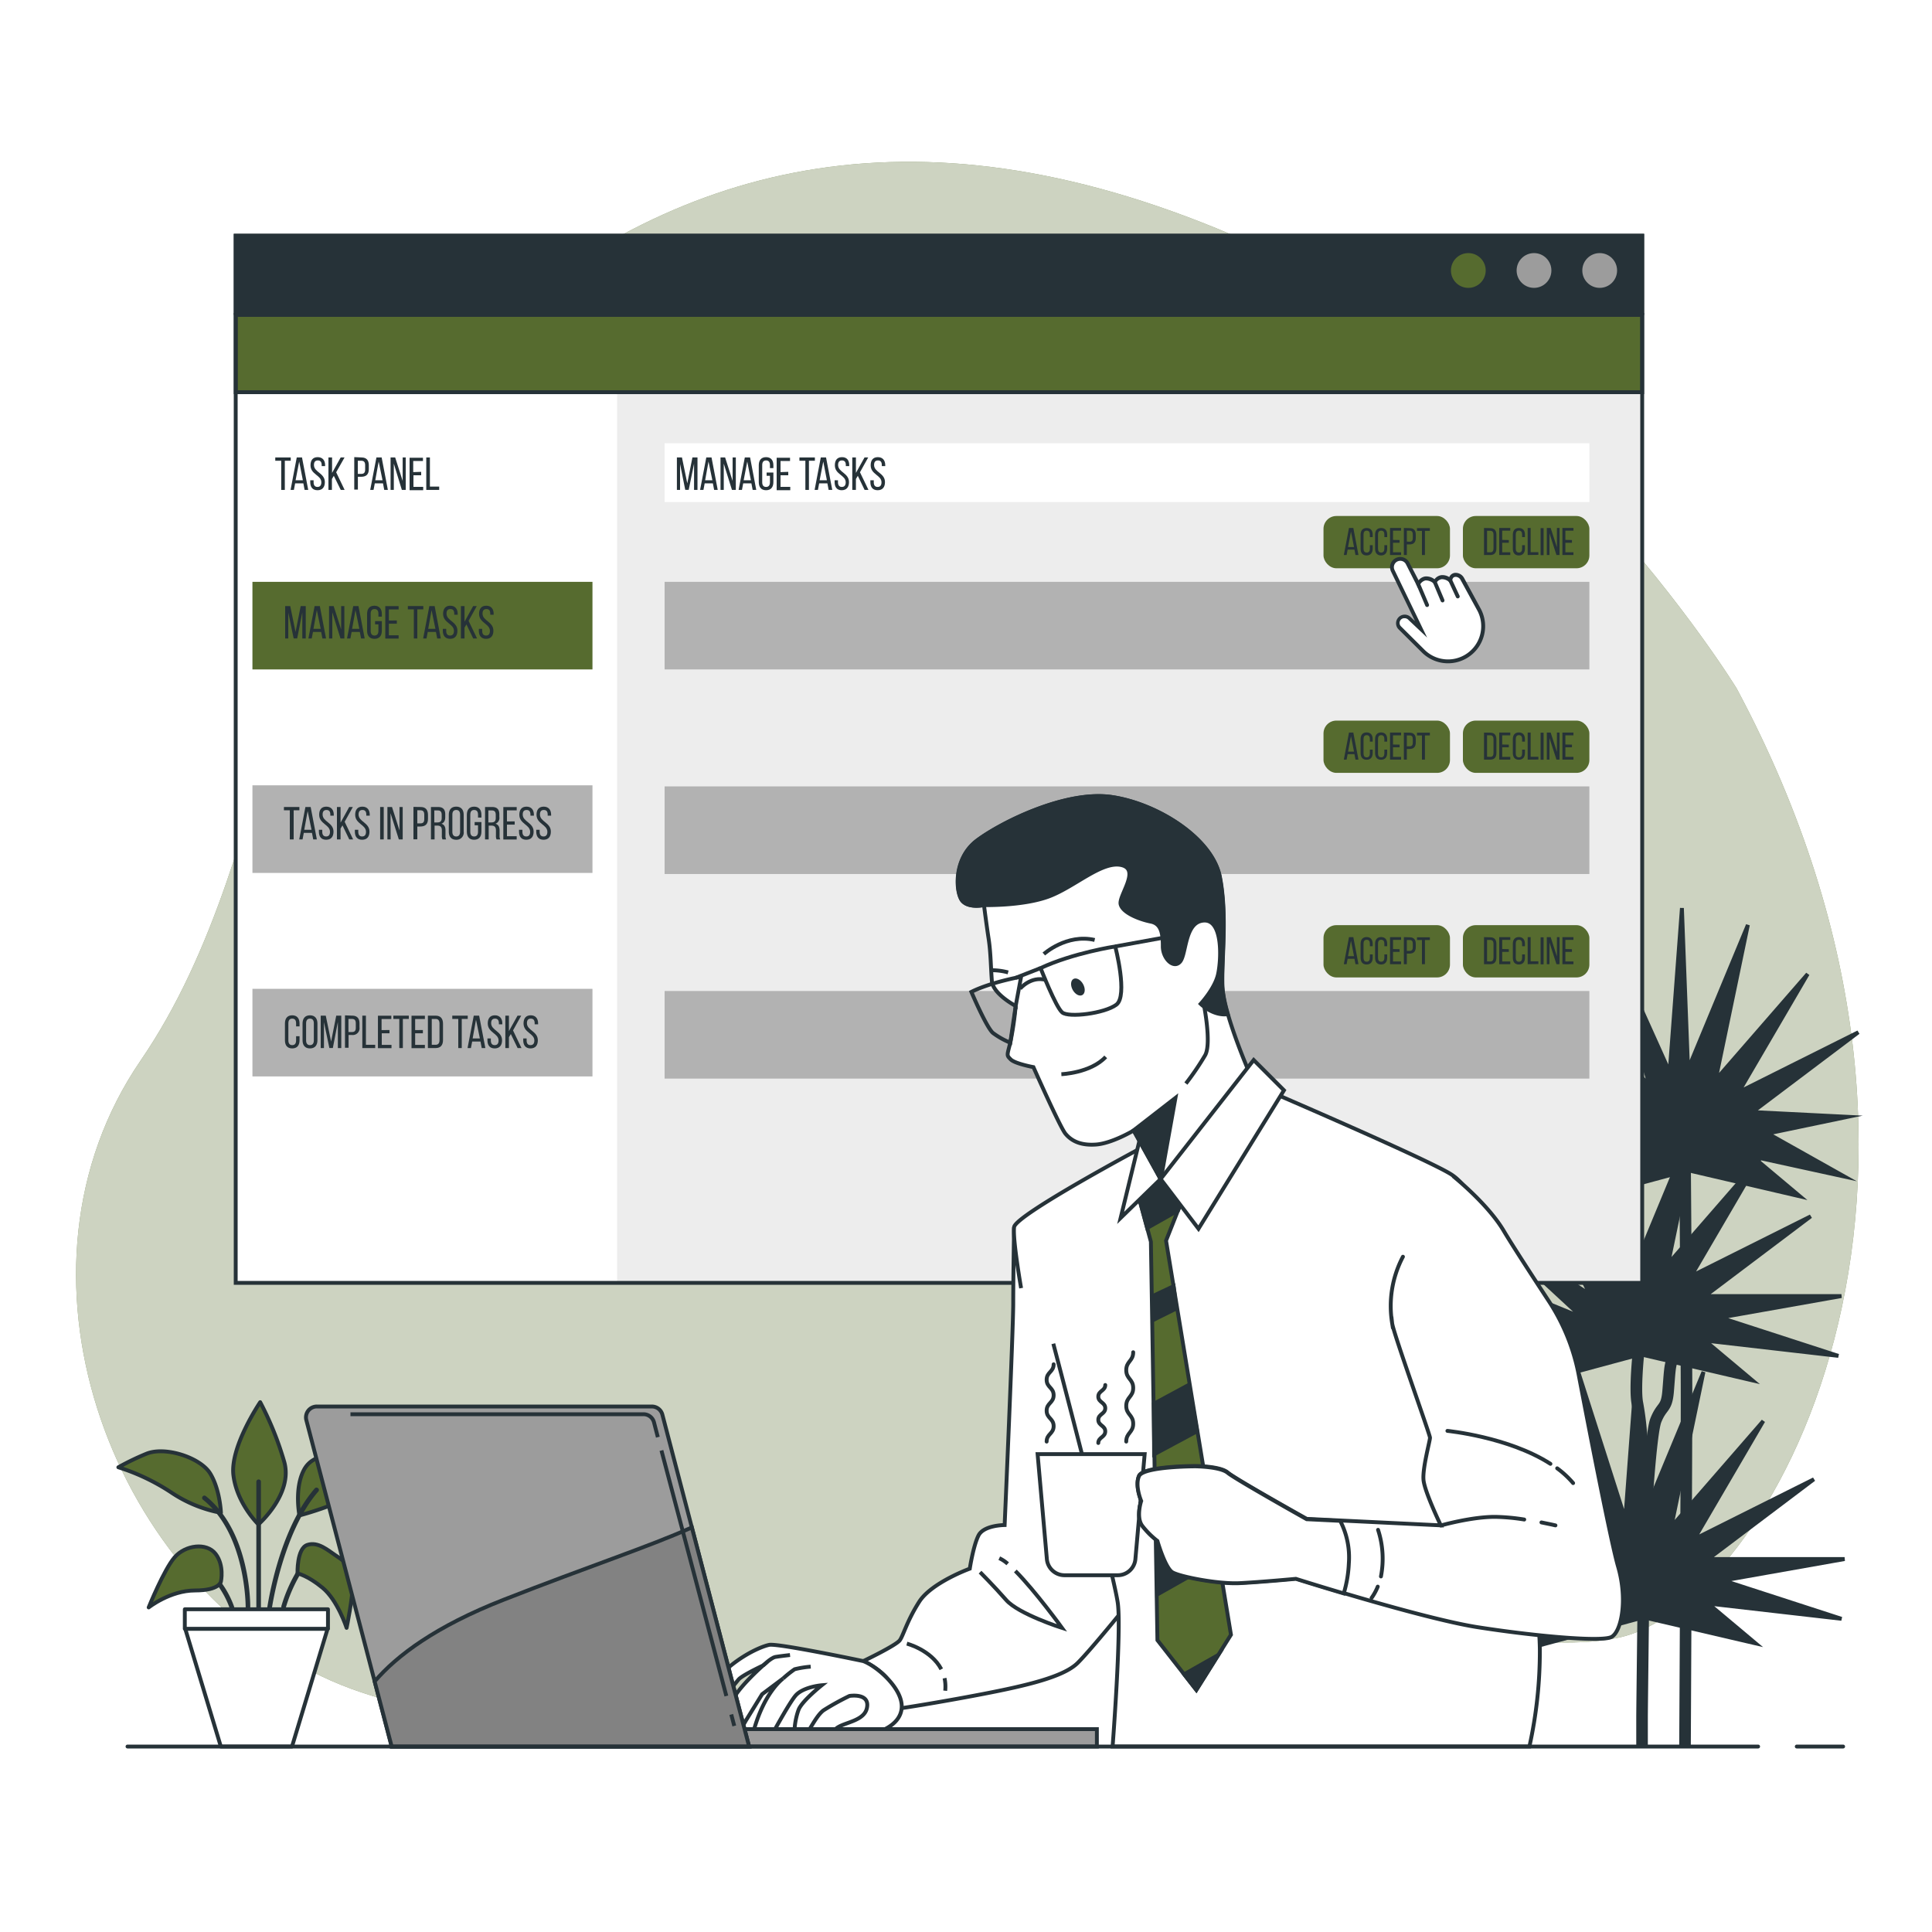 <svg class="animated" id="freepik_stories-accept-tasks" xmlns="http://www.w3.org/2000/svg" viewBox="0 0 500 500" version="1.1" xmlns:xlink="http://www.w3.org/1999/xlink" xmlns:svgjs="http://svgjs.com/svgjs"><style>svg#freepik_stories-accept-tasks:not(.animated) .animable {opacity: 0;}svg#freepik_stories-accept-tasks.animated #freepik--Plants--inject-93 {animation: 1.5s Infinite  linear heartbeat;animation-delay: 0s;}svg#freepik_stories-accept-tasks.animated #freepik--Window--inject-93 {animation: 1.5s Infinite  linear floating;animation-delay: 0s;}svg#freepik_stories-accept-tasks.animated #freepik--Character--inject-93 {animation: 1.5s Infinite  linear shake;animation-delay: 0s;}            @keyframes heartbeat {                0% {                    transform: scale(1);                }                10% {                    transform: scale(1.1);                }                30% {                    transform: scale(1);                }                40% {                    transform: scale(1);                }                50% {                    transform: scale(1.1);                }                60% {                    transform: scale(1);                }                100% {                    transform: scale(1);                }            }                    @keyframes floating {                0% {                    opacity: 1;                    transform: translateY(0px);                }                50% {                    transform: translateY(-10px);                }                100% {                    opacity: 1;                    transform: translateY(0px);                }            }                    @keyframes shake {                10%, 90% {                    transform: translate3d(-1px, 0, 0);                  }                  20%, 80% {                    transform: translate3d(2px, 0, 0);                  }                  30%, 50%, 70% {                    transform: translate3d(-4px, 0, 0);                  }                  40%, 60% {                    transform: translate3d(4px, 0, 0);                  }            }        </style><g id="freepik--background-simple--inject-93" class="animable" style="transform-origin: 250.347px 243.201px;"><path d="M449.46,178.19S397.26,92.68,314.61,59,171.06,44.46,121.47,89C69,136.2,75,218.11,36.4,274.45-.7,328.62,27.94,407.29,83.19,433.81c53.07,25.47,144.18-.11,182.7-18.2S380.73,432,419,423.8,519.07,308.27,449.46,178.19Z" style="fill: rgb(86, 107, 47); transform-origin: 250.347px 243.201px;" id="elxiwhor4o29i" class="animable"></path><g id="el00hvetm0ho0tp"><path d="M449.46,178.19S397.26,92.68,314.61,59,171.06,44.46,121.47,89C69,136.2,75,218.11,36.4,274.45-.7,328.62,27.94,407.29,83.19,433.81c53.07,25.47,144.18-.11,182.7-18.2S380.73,432,419,423.8,519.07,308.27,449.46,178.19Z" style="fill: rgb(255, 255, 255); opacity: 0.7; transform-origin: 250.347px 243.201px;" class="animable"></path></g></g><g id="freepik--Plants--inject-93" class="animable animator-active" style="transform-origin: 255.78px 343.56px;"><path d="M434.58,452.12h3c.05-9.55.39-78.38.39-90.49,0-12.95-.39-62.23-.4-62.72a1.49,1.49,0,0,0-1.5-1.49h0a1.5,1.5,0,0,0-1.49,1.51c0,.5.4,49.76.4,62.7C435,373.74,434.63,442.63,434.58,452.12Z" style="fill: rgb(38, 50, 56); transform-origin: 436.275px 374.77px;" id="elj2v8p35aake" class="animable"></path><polygon points="465.84 309.62 453.54 299.3 477.39 304.51 457.51 293.35 478.18 289.03 453.54 287.79 480.93 267.15 449.97 282.63 467.83 252.07 444.01 279.45 452.35 239.37 436.87 276.68 435.28 235 432.11 277.47 415.21 239.95 426.95 281.04 401.68 253.48 423.77 287.39 392.5 265.08 421.79 293.35 388.63 275.23 419.01 295.73 391.53 292.15 418.21 299.7 396.85 303.26 419.01 302.48 405.91 311.21 436.87 302.87 465.84 309.62" style="fill: rgb(38, 50, 56); stroke: rgb(38, 50, 56); stroke-linecap: round; stroke-miterlimit: 10; transform-origin: 434.78px 273.105px;" id="elqke0mlqobqb" class="animable"></polygon><path d="M423.46,377.11c0,2.83.12,10.76.23,17.75.09,5.81.17,11.3.17,12.91,0,1.89-.11,11.2-.22,20.21-.09,7.81-.18,15.18-.18,16.49v7.65h3v-7.65c0-1.29.09-8.66.18-16.46.11-9,.22-18.33.22-20.24,0-1.63-.08-7.13-.17-12.95-.11-7-.23-14.9-.23-17.71a74.18,74.18,0,0,0-1.22-14.18c-.61-3.07.09-11,.42-13.83a1.5,1.5,0,0,0-3-.34c-.05.43-1.21,10.6-.38,14.75A71.4,71.4,0,0,1,423.46,377.11Z" style="fill: rgb(38, 50, 56); transform-origin: 424.421px 399.772px;" id="elycix85dusaj" class="animable"></path><path d="M425.36,401.81s1.59-30.27,3.17-34.24,2.78-2.78,3.18-7.54.4-6.75,1.19-8.34a32.91,32.91,0,0,0,1.59-4.36l.79-3.18" style="fill: none; stroke: rgb(38, 50, 56); stroke-linecap: round; stroke-linejoin: round; stroke-width: 3px; transform-origin: 430.32px 372.98px;" id="el3yhq5g0sqto" class="animable"></path><polygon points="453.54 357.25 441.24 346.93 475.77 350.9 445.2 340.98 476.56 335.42 441.24 335.42 468.62 314.78 437.66 330.26 455.52 299.7 431.71 327.08 440.04 287 424.56 324.31 422.98 282.63 419.8 325.1 407.5 286.6 414.64 328.67 392.81 297.32 411.47 335.02 382.83 316.31 409.48 340.98 379.93 328.88 406.7 343.36 378.97 340.96 405.91 347.33 387.18 351.6 406.7 350.11 393.6 358.84 424.56 350.5 453.54 357.25" style="fill: rgb(38, 50, 56); stroke: rgb(38, 50, 56); stroke-linecap: round; stroke-miterlimit: 10; transform-origin: 427.765px 320.735px;" id="elcfr0fdb0id9" class="animable"></polygon><polygon points="454.36 425.31 442.06 414.99 476.59 418.95 446.02 409.03 477.38 403.48 442.06 403.48 469.44 382.83 438.48 398.31 456.34 367.75 432.53 395.14 440.86 355.05 425.38 392.36 423.8 350.69 420.62 393.15 408.32 354.65 415.46 396.73 393.63 365.37 412.29 403.08 383.65 384.37 410.3 409.03 380.75 396.94 407.52 411.41 379.79 409.02 406.73 415.38 388 419.65 407.52 418.16 394.42 426.89 425.38 418.56 454.36 425.31" style="fill: rgb(38, 50, 56); stroke: rgb(38, 50, 56); stroke-linecap: round; stroke-miterlimit: 10; transform-origin: 428.585px 388.79px;" id="el202utgtx75o" class="animable"></polygon><path d="M57.18,391.51s-.23-6-2.77-10.16-11.77-7.16-16.62-5.08a66.9,66.9,0,0,0-7.16,3.46,54.44,54.44,0,0,1,13.62,6.47A34.34,34.34,0,0,0,57.18,391.51Z" style="fill: rgb(86, 107, 47); stroke: rgb(38, 50, 56); stroke-linecap: round; stroke-linejoin: round; transform-origin: 43.905px 383.551px;" id="elwqw4rpftzn" class="animable"></path><path d="M66.87,394.51s-5.54-5.31-6.46-12.7,6.93-18.93,6.93-18.93a82.34,82.34,0,0,1,6.23,15.47C75.88,386.66,66.87,394.51,66.87,394.51Z" style="fill: rgb(86, 107, 47); stroke: rgb(38, 50, 56); stroke-linecap: round; stroke-linejoin: round; transform-origin: 67.142px 378.695px;" id="elgmpq2k3o6uf" class="animable"></path><path d="M77.49,392.2s-1.38-6.93,1.16-11.77,9.23-4.39,15.92-2.31,8.78,2.08,8.78,2.08a99.58,99.58,0,0,1-14.55,8.08A89.16,89.16,0,0,1,77.49,392.2Z" style="fill: rgb(86, 107, 47); stroke: rgb(38, 50, 56); stroke-linecap: round; stroke-linejoin: round; transform-origin: 90.233px 384.416px;" id="el8jn1m2nb5sl" class="animable"></path><path d="M66.94,417.08a.6.6,0,0,1-.6-.6v-33a.6.6,0,0,1,.6-.6.59.59,0,0,1,.59.6v33A.59.59,0,0,1,66.94,417.08Z" style="fill: rgb(38, 50, 56); transform-origin: 66.935px 399.98px;" id="ele544tneql8e" class="animable"></path><path d="M69.71,417.08h-.09a.6.6,0,0,1-.51-.67c.12-.83,2.91-20.39,12.38-31.25a.6.6,0,0,1,.84,0,.59.59,0,0,1,.06.84c-9.24,10.59-12.07,30.42-12.09,30.62A.6.6,0,0,1,69.71,417.08Z" style="fill: rgb(38, 50, 56); transform-origin: 75.822px 401.034px;" id="elrljmm5ba9cf" class="animable"></path><path d="M64.17,416.61h0a.59.59,0,0,1-.59-.6c0-.19.09-19-11.09-27.92a.6.6,0,0,1,.75-.93c11.63,9.31,11.54,28.07,11.53,28.86A.59.59,0,0,1,64.17,416.61Z" style="fill: rgb(38, 50, 56); transform-origin: 58.54px 401.835px;" id="elrhazz26laeh" class="animable"></path><path d="M73.4,416.38a.44.44,0,0,1-.16,0,.6.6,0,0,1-.42-.73,38.56,38.56,0,0,1,5.4-11.27.6.6,0,1,1,1,.7A38,38,0,0,0,74,415.94.59.59,0,0,1,73.4,416.38Z" style="fill: rgb(38, 50, 56); transform-origin: 76.066px 410.253px;" id="el54259tn1b0b" class="animable"></path><path d="M77,407.2s-.23-6.46,2.54-7.38,5.31,1.38,7.39,2.77,4.38,2.77,4.38,6.92-1.61,11.78-1.61,11.78-2.31-7.16-6.24-10.39S77,407.2,77,407.2Z" style="fill: rgb(86, 107, 47); stroke: rgb(38, 50, 56); stroke-linecap: round; stroke-linejoin: round; transform-origin: 84.153px 410.449px;" id="elnh1k2pgbcx" class="animable"></path><path d="M60,416.61a.6.6,0,0,1-.57-.41c0-.06-1.85-5.64-6-8.95a.59.59,0,0,1-.1-.84.6.6,0,0,1,.84-.09c4.47,3.53,6.35,9.27,6.43,9.52a.61.61,0,0,1-.39.75Z" style="fill: rgb(38, 50, 56); transform-origin: 56.912px 411.399px;" id="elgtgf04xqkt" class="animable"></path><path d="M57.18,409.28s.92-4.15-1.39-7.15-7.85-2.31-10.62.92S38.48,416,38.48,416s5.54-4.39,12-4.39S57.18,409.28,57.18,409.28Z" style="fill: rgb(86, 107, 47); stroke: rgb(38, 50, 56); stroke-linecap: round; stroke-linejoin: round; transform-origin: 47.92px 408.108px;" id="el4ud3nupbqya" class="animable"></path><polygon points="75.57 452 57.15 452 47.94 421.53 84.78 421.53 75.57 452" style="fill: rgb(255, 255, 255); stroke: rgb(38, 50, 56); stroke-linecap: round; stroke-linejoin: round; transform-origin: 66.36px 436.765px;" id="elf60tdvj0r9n" class="animable"></polygon><rect x="47.83" y="416.48" width="37.05" height="5.05" style="fill: rgb(255, 255, 255); stroke: rgb(38, 50, 56); stroke-linecap: round; stroke-linejoin: round; transform-origin: 66.355px 419.005px;" id="elizvwtfs3f0g" class="animable"></rect></g><g id="freepik--Window--inject-93" class="animable" style="transform-origin: 243px 196.5px;"><rect x="61" y="61" width="364" height="271" style="fill: rgb(255, 255, 255); transform-origin: 243px 196.5px;" id="elvl7l3pe6dvf" class="animable"></rect><rect x="159.71" y="81.5" width="265.29" height="250.41" style="fill: rgb(237, 237, 237); transform-origin: 292.355px 206.705px;" id="eltnctq5rkguo" class="animable"></rect><rect x="172" y="150.58" width="239.33" height="22.67" style="fill: rgb(178, 178, 178); transform-origin: 291.665px 161.915px;" id="eljx2fia4vez" class="animable"></rect><rect x="172" y="114.72" width="239.33" height="15.21" style="fill: rgb(255, 255, 255); transform-origin: 291.665px 122.325px;" id="elv5vqdz7ouif" class="animable"></rect><rect x="65.33" y="150.58" width="88" height="22.67" style="fill: rgb(86, 107, 47); transform-origin: 109.33px 161.915px;" id="elzwdgpn0jxd" class="animable"></rect><rect x="65.33" y="203.24" width="88" height="22.67" style="fill: rgb(178, 178, 178); transform-origin: 109.33px 214.575px;" id="elz5s6k8ac76g" class="animable"></rect><rect x="65.33" y="255.91" width="88" height="22.67" style="fill: rgb(178, 178, 178); transform-origin: 109.33px 267.245px;" id="elilhcwhaozf8" class="animable"></rect><rect x="342.52" y="133.54" width="32.73" height="13.53" rx="3.33" style="fill: rgb(86, 107, 47); transform-origin: 358.885px 140.305px;" id="elazhjbysjcnl" class="animable"></rect><path d="M348.77,142.24l-.27,1.4h-.72l1.34-7h1.12l1.33,7h-.77l-.27-1.4Zm.1-.67h1.55l-.79-4Z" style="fill: rgb(38, 50, 56); transform-origin: 349.675px 140.14px;" id="elh4cdgttluon" class="animable"></path><path d="M355.25,138.36V139h-.73v-.67c0-.63-.25-1-.82-1s-.82.38-.82,1V142c0,.63.26,1,.82,1s.82-.37.82-1v-.91h.73V142c0,1-.5,1.75-1.57,1.75s-1.56-.7-1.56-1.75v-3.6c0-1.06.5-1.75,1.56-1.75S355.25,137.3,355.25,138.36Z" style="fill: rgb(38, 50, 56); transform-origin: 353.685px 140.2px;" id="el6rvkorkqr6w" class="animable"></path><path d="M359,138.36V139h-.73v-.67c0-.63-.25-1-.82-1s-.82.38-.82,1V142c0,.63.26,1,.82,1s.82-.37.82-1v-.91H359V142c0,1-.5,1.75-1.57,1.75s-1.56-.7-1.56-1.75v-3.6c0-1.06.5-1.75,1.56-1.75S359,137.3,359,138.36Z" style="fill: rgb(38, 50, 56); transform-origin: 357.435px 140.2px;" id="elfkab0m2dgl4" class="animable"></path><path d="M362.21,139.76v.7h-1.7v2.48h2.09v.7h-2.86v-7h2.86v.7h-2.09v2.38Z" style="fill: rgb(38, 50, 56); transform-origin: 361.17px 140.14px;" id="el2ola1tiaivg" class="animable"></path><path d="M364.84,136.68c1.09,0,1.56.64,1.56,1.7v.83c0,1.11-.52,1.69-1.62,1.69h-.69v2.74h-.77v-7Zm-.06,3.52c.58,0,.85-.27.85-.94v-.92c0-.64-.22-1-.79-1h-.75v2.82Z" style="fill: rgb(38, 50, 56); transform-origin: 364.86px 140.14px;" id="elhjyhyafqoe" class="animable"></path><path d="M368,143.64v-6.26h-1.28v-.7h3.33v.7h-1.28v6.26Z" style="fill: rgb(38, 50, 56); transform-origin: 368.385px 140.16px;" id="el5ylxcrjawoj" class="animable"></path><rect x="378.6" y="133.54" width="32.73" height="13.53" rx="3.33" style="fill: rgb(86, 107, 47); transform-origin: 394.965px 140.305px;" id="eleqqr1u3ix4k" class="animable"></rect><path d="M385.69,136.68c1.09,0,1.58.65,1.58,1.73v3.51c0,1.06-.49,1.72-1.58,1.72h-1.63v-7Zm0,6.26c.56,0,.83-.35.83-1v-3.58c0-.64-.27-1-.84-1h-.83v5.56Z" style="fill: rgb(38, 50, 56); transform-origin: 385.665px 140.14px;" id="el4u4ksvqzv9r" class="animable"></path><path d="M390.48,139.76v.7h-1.71v2.48h2.09v.7H388v-7h2.86v.7h-2.09v2.38Z" style="fill: rgb(38, 50, 56); transform-origin: 389.43px 140.14px;" id="elqqnxcfhmrlc" class="animable"></path><path d="M394.65,138.36V139h-.73v-.67c0-.63-.25-1-.82-1s-.82.38-.82,1V142c0,.63.26,1,.82,1s.82-.37.82-1v-.91h.73V142c0,1-.5,1.75-1.57,1.75s-1.56-.7-1.56-1.75v-3.6c0-1.06.5-1.75,1.56-1.75S394.65,137.3,394.65,138.36Z" style="fill: rgb(38, 50, 56); transform-origin: 393.085px 140.2px;" id="elmr5o8f98yq" class="animable"></path><path d="M395.36,143.64v-7h.77v6.26h2v.7Z" style="fill: rgb(38, 50, 56); transform-origin: 396.745px 140.14px;" id="el2tco5p9aaka" class="animable"></path><path d="M399.48,136.68v7h-.77v-7Z" style="fill: rgb(38, 50, 56); transform-origin: 399.095px 140.18px;" id="elfktbq9s3c2q" class="animable"></path><path d="M401,143.64h-.69v-7h1l1.62,5v-5h.68v7h-.8L401,138Z" style="fill: rgb(38, 50, 56); transform-origin: 401.96px 140.14px;" id="eloz8v0g8kqe" class="animable"></path><path d="M406.82,139.76v.7h-1.7v2.48h2.09v.7h-2.86v-7h2.86v.7h-2.09v2.38Z" style="fill: rgb(38, 50, 56); transform-origin: 405.78px 140.14px;" id="el221u7fkqzx3" class="animable"></path><rect x="172" y="203.52" width="239.33" height="22.67" style="fill: rgb(178, 178, 178); transform-origin: 291.665px 214.855px;" id="elnrpimpw5qd9" class="animable"></rect><rect x="342.52" y="186.49" width="32.73" height="13.53" rx="3.33" style="fill: rgb(86, 107, 47); transform-origin: 358.885px 193.255px;" id="elzy7kgak9fd" class="animable"></rect><path d="M348.77,195.18l-.27,1.41h-.72l1.34-7h1.12l1.33,7h-.77l-.27-1.41Zm.1-.66h1.55l-.79-4Z" style="fill: rgb(38, 50, 56); transform-origin: 349.675px 193.09px;" id="elpkm82j0f8e" class="animable"></path><path d="M355.25,191.3v.63h-.73v-.67c0-.62-.25-1-.82-1s-.82.38-.82,1V195c0,.62.26,1,.82,1s.82-.38.82-1V194h.73v.87c0,1.05-.5,1.75-1.57,1.75s-1.56-.7-1.56-1.75V191.3c0-1.05.5-1.75,1.56-1.75S355.25,190.25,355.25,191.3Z" style="fill: rgb(38, 50, 56); transform-origin: 353.685px 193.085px;" id="el9baqirrtc78" class="animable"></path><path d="M359,191.3v.63h-.73v-.67c0-.62-.25-1-.82-1s-.82.38-.82,1V195c0,.62.26,1,.82,1s.82-.38.82-1V194H359v.87c0,1.05-.5,1.75-1.57,1.75s-1.56-.7-1.56-1.75V191.3c0-1.05.5-1.75,1.56-1.75S359,190.25,359,191.3Z" style="fill: rgb(38, 50, 56); transform-origin: 357.435px 193.085px;" id="elhcgd3cdxa5c" class="animable"></path><path d="M362.21,192.71v.69h-1.7v2.48h2.09v.71h-2.86v-7h2.86v.71h-2.09v2.38Z" style="fill: rgb(38, 50, 56); transform-origin: 361.17px 193.09px;" id="el75988xi2c4g" class="animable"></path><path d="M364.84,189.62c1.09,0,1.56.65,1.56,1.7v.84c0,1.1-.52,1.68-1.62,1.68h-.69v2.75h-.77v-7Zm-.06,3.53c.58,0,.85-.27.85-.94v-.93c0-.63-.22-.95-.79-.95h-.75v2.82Z" style="fill: rgb(38, 50, 56); transform-origin: 364.86px 193.09px;" id="eljcn7ge2x63a" class="animable"></path><path d="M368,196.59v-6.26h-1.28v-.71h3.33v.71h-1.28v6.26Z" style="fill: rgb(38, 50, 56); transform-origin: 368.385px 193.105px;" id="elvvqiy6zrm8s" class="animable"></path><rect x="378.6" y="186.49" width="32.73" height="13.53" rx="3.33" style="fill: rgb(86, 107, 47); transform-origin: 394.965px 193.255px;" id="elnfbxhcvl07m" class="animable"></rect><path d="M385.69,189.62c1.09,0,1.58.66,1.58,1.73v3.52c0,1.06-.49,1.72-1.58,1.72h-1.63v-7Zm0,6.26c.56,0,.83-.35.83-1v-3.59c0-.63-.27-1-.84-1h-.83v5.55Z" style="fill: rgb(38, 50, 56); transform-origin: 385.665px 193.09px;" id="elzmonojragss" class="animable"></path><path d="M390.48,192.71v.69h-1.71v2.48h2.09v.71H388v-7h2.86v.71h-2.09v2.38Z" style="fill: rgb(38, 50, 56); transform-origin: 389.43px 193.09px;" id="elvyp8ctt0nvm" class="animable"></path><path d="M394.65,191.3v.63h-.73v-.67c0-.62-.25-1-.82-1s-.82.38-.82,1V195c0,.62.26,1,.82,1s.82-.38.82-1V194h.73v.87c0,1.05-.5,1.75-1.57,1.75s-1.56-.7-1.56-1.75V191.3c0-1.05.5-1.75,1.56-1.75S394.65,190.25,394.65,191.3Z" style="fill: rgb(38, 50, 56); transform-origin: 393.085px 193.085px;" id="elnf150znozhi" class="animable"></path><path d="M395.36,196.59v-7h.77v6.26h2v.71Z" style="fill: rgb(38, 50, 56); transform-origin: 396.745px 193.09px;" id="elso6ja3201ng" class="animable"></path><path d="M399.48,189.62v7h-.77v-7Z" style="fill: rgb(38, 50, 56); transform-origin: 399.095px 193.12px;" id="eldq0mxh0mte8" class="animable"></path><path d="M401,196.59h-.69v-7h1l1.62,5v-5h.68v7h-.8L401,191Z" style="fill: rgb(38, 50, 56); transform-origin: 401.96px 193.09px;" id="elym37wzpp03" class="animable"></path><path d="M406.82,192.71v.69h-1.7v2.48h2.09v.71h-2.86v-7h2.86v.71h-2.09v2.38Z" style="fill: rgb(38, 50, 56); transform-origin: 405.78px 193.09px;" id="eligtk058g70t" class="animable"></path><rect x="172" y="256.47" width="239.33" height="22.67" style="fill: rgb(178, 178, 178); transform-origin: 291.665px 267.805px;" id="elgjb5s5sbkz" class="animable"></rect><path d="M178.24,126.77h-.9L176,120.09v6.7h-.82v-8.4h1.31l1.38,6.7,1.33-6.7h1.31v8.4h-.89V120Z" style="fill: rgb(38, 50, 56); transform-origin: 177.845px 122.59px;" id="elbyz4ap79zhk" class="animable"></path><path d="M182.37,125.09l-.32,1.7h-.87l1.61-8.4h1.35l1.61,8.4h-.93l-.33-1.7Zm.12-.8h1.87l-1-4.84Z" style="fill: rgb(38, 50, 56); transform-origin: 183.465px 122.59px;" id="eltzj9z9fawf" class="animable"></path><path d="M187.31,126.79h-.84v-8.4h1.19l1.94,6.07v-6.07h.83v8.4h-1L187.31,120Z" style="fill: rgb(38, 50, 56); transform-origin: 188.45px 122.59px;" id="el8zm8e2oz5pd" class="animable"></path><path d="M192.34,125.09l-.32,1.7h-.87l1.61-8.4h1.36l1.6,8.4h-.93l-.33-1.7Zm.12-.8h1.87l-.94-4.84Z" style="fill: rgb(38, 50, 56); transform-origin: 193.435px 122.59px;" id="elftguq8a8zjn" class="animable"></path><path d="M200.15,120.42v.72h-.89v-.77c0-.76-.3-1.21-1-1.21s-1,.45-1,1.21v4.44c0,.75.31,1.21,1,1.21s1-.46,1-1.21v-1.68h-.86v-.84h1.75v2.47c0,1.27-.6,2.11-1.89,2.11s-1.89-.84-1.89-2.11v-4.34c0-1.27.6-2.11,1.89-2.11S200.15,119.15,200.15,120.42Z" style="fill: rgb(38, 50, 56); transform-origin: 198.26px 122.59px;" id="el7dicedyfemi" class="animable"></path><path d="M204,122.11V123H202v3h2.52v.86H201v-8.4h3.46v.85H202v2.87Z" style="fill: rgb(38, 50, 56); transform-origin: 202.76px 122.66px;" id="el9bofoc6ctgu" class="animable"></path><path d="M208.43,126.79v-7.55h-1.54v-.85h4v.85h-1.54v7.55Z" style="fill: rgb(38, 50, 56); transform-origin: 208.89px 122.59px;" id="elb3j51ucwcqv" class="animable"></path><path d="M212,125.09l-.32,1.7h-.86l1.6-8.4h1.36l1.61,8.4h-.94l-.32-1.7Zm.12-.8H214l-.94-4.84Z" style="fill: rgb(38, 50, 56); transform-origin: 213.105px 122.59px;" id="el3nc9sul80vm" class="animable"></path><path d="M219.78,120.41v.22h-.88v-.27c0-.76-.29-1.2-1-1.2s-1,.44-1,1.19c0,1.88,2.82,2.06,2.82,4.42,0,1.27-.62,2.1-1.9,2.1S216,126,216,124.77v-.48h.87v.53c0,.75.32,1.2,1,1.2s1-.45,1-1.2c0-1.87-2.81-2-2.81-4.41,0-1.3.6-2.1,1.86-2.1S219.78,119.13,219.78,120.41Z" style="fill: rgb(38, 50, 56); transform-origin: 217.89px 122.59px;" id="elbw7k4ns7x3r" class="animable"></path><path d="M222,123.14l-.49.83v2.82h-.94v-8.4h.94v4l2.23-4h.95l-2.13,3.83,2.2,4.57h-1Z" style="fill: rgb(38, 50, 56); transform-origin: 222.665px 122.59px;" id="elcfyeelyxrzk" class="animable"></path><path d="M229.1,120.41v.22h-.89v-.27c0-.76-.29-1.2-1-1.2s-1,.44-1,1.19c0,1.88,2.82,2.06,2.82,4.42,0,1.27-.61,2.1-1.9,2.1s-1.88-.83-1.88-2.1v-.48h.88v.53c0,.75.31,1.2,1,1.2s1-.45,1-1.2c0-1.87-2.8-2-2.8-4.41,0-1.3.6-2.1,1.85-2.1S229.1,119.13,229.1,120.41Z" style="fill: rgb(38, 50, 56); transform-origin: 227.175px 122.59px;" id="elo765jh8dm3k" class="animable"></path><path d="M72.78,126.79v-7.55H71.24v-.85h4v.85H73.71v7.55Z" style="fill: rgb(38, 50, 56); transform-origin: 73.24px 122.59px;" id="elirchnu5r" class="animable"></path><path d="M76.38,125.09l-.32,1.7H75.2l1.6-8.4h1.36l1.61,8.4h-.94l-.32-1.7Zm.12-.8h1.88l-.95-4.84Z" style="fill: rgb(38, 50, 56); transform-origin: 77.485px 122.59px;" id="ells349fifhi" class="animable"></path><path d="M84.14,120.41v.22h-.89v-.27c0-.76-.29-1.2-1-1.2s-1,.44-1,1.19c0,1.88,2.82,2.06,2.82,4.42,0,1.27-.61,2.1-1.9,2.1s-1.88-.83-1.88-2.1v-.48h.87v.53c0,.75.32,1.2,1,1.2s1-.45,1-1.2c0-1.87-2.8-2-2.8-4.41,0-1.3.59-2.1,1.85-2.1S84.14,119.13,84.14,120.41Z" style="fill: rgb(38, 50, 56); transform-origin: 82.215px 122.59px;" id="el3wctrkvit1b" class="animable"></path><path d="M86.39,123.14l-.49.83v2.82H85v-8.4h.94v4l2.23-4h1L87,122.22l2.19,4.57h-1Z" style="fill: rgb(38, 50, 56); transform-origin: 87.095px 122.59px;" id="elnycaqqrjgfh" class="animable"></path><path d="M93.57,118.39c1.32,0,1.88.78,1.88,2v1c0,1.33-.62,2-2,2h-.83v3.31h-.94v-8.4Zm-.07,4.25c.69,0,1-.33,1-1.13v-1.12c0-.76-.28-1.15-1-1.15h-.9v3.4Z" style="fill: rgb(38, 50, 56); transform-origin: 93.565px 122.5px;" id="elj1rygmge04p" class="animable"></path><path d="M97,125.09l-.33,1.7h-.86l1.61-8.4h1.35l1.61,8.4h-.94l-.32-1.7Zm.12-.8H99l-1-4.84Z" style="fill: rgb(38, 50, 56); transform-origin: 98.095px 122.59px;" id="el0zi7qdyxtn2j" class="animable"></path><path d="M101.92,126.79h-.84v-8.4h1.19l1.94,6.07v-6.07H105v8.4h-1L101.92,120Z" style="fill: rgb(38, 50, 56); transform-origin: 103.04px 122.59px;" id="elqly4wosjua" class="animable"></path><path d="M109,122.11V123h-2v3h2.52v.86H106v-8.4h3.46v.85h-2.52v2.87Z" style="fill: rgb(38, 50, 56); transform-origin: 107.76px 122.66px;" id="el36fqlzte9vh" class="animable"></path><path d="M110.32,126.79v-8.4h.94v7.54h2.4v.86Z" style="fill: rgb(38, 50, 56); transform-origin: 111.99px 122.59px;" id="elnzoc26lpw" class="animable"></path><path d="M76.91,165.23H76l-1.39-6.68v6.69H73.8v-8.39h1.31l1.38,6.7,1.33-6.7h1.31v8.39h-.89v-6.75Z" style="fill: rgb(38, 50, 56); transform-origin: 76.465px 161.045px;" id="elvvmt7ani2i9" class="animable"></path><path d="M81,163.55l-.33,1.69h-.86l1.61-8.39h1.35l1.61,8.39h-.94l-.32-1.69Zm.12-.8H83l-1-4.85Z" style="fill: rgb(38, 50, 56); transform-origin: 82.095px 161.045px;" id="el2iaf8ytyos8" class="animable"></path><path d="M86,165.24h-.84v-8.39h1.19l1.94,6.07v-6.07h.83v8.39h-1L86,158.46Z" style="fill: rgb(38, 50, 56); transform-origin: 87.14px 161.045px;" id="elrd92lyf4ci" class="animable"></path><path d="M91,163.55l-.32,1.69h-.87l1.61-8.39h1.35l1.61,8.39h-.93l-.33-1.69Zm.12-.8H93l-1-4.85Z" style="fill: rgb(38, 50, 56); transform-origin: 92.095px 161.045px;" id="el5m9e8peador" class="animable"></path><path d="M98.82,158.88v.71h-.89v-.76c0-.76-.3-1.21-1-1.21s-1,.45-1,1.21v4.43c0,.76.32,1.22,1,1.22s1-.46,1-1.22v-1.67h-.86v-.84h1.75v2.47c0,1.27-.6,2.11-1.9,2.11S95,164.49,95,163.22v-4.34c0-1.28.6-2.12,1.88-2.12S98.82,157.6,98.82,158.88Z" style="fill: rgb(38, 50, 56); transform-origin: 96.91px 161.045px;" id="elxhbf976653" class="animable"></path><path d="M102.7,160.57v.84h-2.06v3h2.52v.85H99.71v-8.39h3.45v.85h-2.52v2.87Z" style="fill: rgb(38, 50, 56); transform-origin: 101.435px 161.065px;" id="elnsqu0644jg9" class="animable"></path><path d="M107.1,165.24V157.7h-1.55v-.85h4v.85H108v7.54Z" style="fill: rgb(38, 50, 56); transform-origin: 107.55px 161.045px;" id="elxka8wzoj28q" class="animable"></path><path d="M110.7,163.55l-.32,1.69h-.87l1.61-8.39h1.36l1.6,8.39h-.93l-.33-1.69Zm.12-.8h1.87l-1-4.85Z" style="fill: rgb(38, 50, 56); transform-origin: 111.795px 161.045px;" id="elhvhvv0sxwvu" class="animable"></path><path d="M118.45,158.86v.23h-.89v-.27c0-.76-.28-1.2-1-1.2s-1,.44-1,1.18c0,1.89,2.82,2.07,2.82,4.43,0,1.27-.61,2.1-1.89,2.1s-1.89-.83-1.89-2.1v-.48h.88v.53c0,.75.31,1.2,1,1.2s1-.45,1-1.2c0-1.87-2.81-2.05-2.81-4.42,0-1.29.6-2.1,1.86-2.1S118.45,157.59,118.45,158.86Z" style="fill: rgb(38, 50, 56); transform-origin: 116.525px 161.045px;" id="elatwbaoopprg" class="animable"></path><path d="M120.71,161.6l-.49.83v2.81h-.94v-8.39h.94v4.05l2.23-4.05h.94l-2.12,3.82,2.2,4.57h-1Z" style="fill: rgb(38, 50, 56); transform-origin: 121.375px 161.045px;" id="el00p7j796v3lq" class="animable"></path><path d="M127.76,158.86v.23h-.88v-.27c0-.76-.29-1.2-1-1.2s-1,.44-1,1.18c0,1.89,2.81,2.07,2.81,4.43,0,1.27-.61,2.1-1.89,2.1s-1.88-.83-1.88-2.1v-.48h.87v.53c0,.75.31,1.2,1,1.2s1-.45,1-1.2c0-1.87-2.81-2.05-2.81-4.42,0-1.29.6-2.1,1.86-2.1S127.76,157.59,127.76,158.86Z" style="fill: rgb(38, 50, 56); transform-origin: 125.84px 161.045px;" id="el7z50ny1xihv" class="animable"></path><path d="M75,217.24V209.7H73.48v-.85h4v.85H76v7.54Z" style="fill: rgb(38, 50, 56); transform-origin: 75.48px 213.045px;" id="eltyqtm8spw4h" class="animable"></path><path d="M78.62,215.55l-.32,1.69h-.86l1.6-8.39H80.4L82,217.24h-.94l-.32-1.69Zm.12-.8h1.88l-1-4.85Z" style="fill: rgb(38, 50, 56); transform-origin: 79.72px 213.045px;" id="elmtor59wbwm" class="animable"></path><path d="M86.38,210.86v.23h-.89v-.27c0-.76-.29-1.2-1-1.2s-1,.44-1,1.18c0,1.89,2.82,2.07,2.82,4.43,0,1.27-.61,2.1-1.9,2.1s-1.88-.83-1.88-2.1v-.48h.87v.53c0,.75.32,1.2,1,1.2s1-.45,1-1.2c0-1.87-2.8-2.05-2.8-4.42,0-1.29.59-2.1,1.85-2.1S86.38,209.59,86.38,210.86Z" style="fill: rgb(38, 50, 56); transform-origin: 84.455px 213.045px;" id="elwxe28pucb7f" class="animable"></path><path d="M88.63,213.6l-.49.83v2.81H87.2v-8.39h.94v4.05l2.23-4.05h.95l-2.12,3.82,2.19,4.57h-1Z" style="fill: rgb(38, 50, 56); transform-origin: 89.295px 213.045px;" id="el328gen0mwx" class="animable"></path><path d="M95.69,210.86v.23H94.8v-.27c0-.76-.29-1.2-1-1.2s-1,.44-1,1.18c0,1.89,2.82,2.07,2.82,4.43,0,1.27-.61,2.1-1.9,2.1s-1.88-.83-1.88-2.1v-.48h.88v.53c0,.75.31,1.2,1,1.2s1-.45,1-1.2c0-1.87-2.8-2.05-2.8-4.42,0-1.29.6-2.1,1.86-2.1S95.69,209.59,95.69,210.86Z" style="fill: rgb(38, 50, 56); transform-origin: 93.765px 213.045px;" id="elnnlyagxn7dj" class="animable"></path><path d="M99.31,208.85v8.39h-.93v-8.39Z" style="fill: rgb(38, 50, 56); transform-origin: 98.845px 213.045px;" id="elxqj16b1wgri" class="animable"></path><path d="M101.1,217.24h-.84v-8.39h1.19l1.94,6.07v-6.07h.83v8.39h-1l-2.15-6.78Z" style="fill: rgb(38, 50, 56); transform-origin: 102.24px 213.045px;" id="elbpgww21zlaa" class="animable"></path><path d="M108.88,208.85c1.31,0,1.88.78,1.88,2.05v1c0,1.33-.62,2-2,2H108v3.31H107v-8.39Zm-.08,4.24c.7,0,1-.32,1-1.12v-1.12c0-.77-.28-1.15-1-1.15H108v3.39Z" style="fill: rgb(38, 50, 56); transform-origin: 108.88px 213.015px;" id="el518o8zep8f9" class="animable"></path><path d="M113.36,208.85c1.32,0,1.87.67,1.87,1.92v.68c0,.92-.32,1.5-1,1.73.77.23,1.06.85,1.06,1.75v1.31a2.13,2.13,0,0,0,.16,1h-.94a2.14,2.14,0,0,1-.16-1V214.9c0-.94-.44-1.24-1.22-1.24h-.66v3.58h-.94v-8.39Zm-.24,4c.75,0,1.19-.24,1.19-1.16v-.8c0-.75-.27-1.15-1-1.15h-.91v3.11Z" style="fill: rgb(38, 50, 56); transform-origin: 113.49px 213.045px;" id="elf7uw8q23p2v" class="animable"></path><path d="M116.15,210.88c0-1.29.63-2.12,1.92-2.12s1.93.83,1.93,2.12v4.34a1.85,1.85,0,0,1-1.93,2.11c-1.29,0-1.92-.84-1.92-2.11Zm.92,4.38c0,.77.33,1.22,1,1.22s1-.45,1-1.22v-4.43c0-.76-.31-1.21-1-1.21s-1,.45-1,1.21Z" style="fill: rgb(38, 50, 56); transform-origin: 118.084px 213.046px;" id="el1ywiaj189u2i" class="animable"></path><path d="M124.59,210.88v.71h-.88v-.76c0-.76-.3-1.21-1-1.21s-1,.45-1,1.21v4.43c0,.76.31,1.22,1,1.22s1-.46,1-1.22v-1.67h-.87v-.84h1.75v2.47c0,1.27-.6,2.11-1.89,2.11s-1.88-.84-1.88-2.11v-4.34c0-1.28.6-2.12,1.88-2.12S124.59,209.6,124.59,210.88Z" style="fill: rgb(38, 50, 56); transform-origin: 122.705px 213.045px;" id="el6lyfvzdcck6" class="animable"></path><path d="M127.36,208.85c1.31,0,1.87.67,1.87,1.92v.68a1.58,1.58,0,0,1-1,1.73c.77.23,1.06.85,1.06,1.75v1.31a2,2,0,0,0,.17,1h-.95a2.14,2.14,0,0,1-.16-1V214.9c0-.94-.44-1.24-1.22-1.24h-.66v3.58h-.94v-8.39Zm-.24,4c.74,0,1.18-.24,1.18-1.16v-.8c0-.75-.27-1.15-1-1.15h-.91v3.11Z" style="fill: rgb(38, 50, 56); transform-origin: 127.495px 213.045px;" id="el4gmng12oy35" class="animable"></path><path d="M133.2,212.57v.84h-2v3h2.52v.85h-3.46v-8.39h3.46v.85h-2.52v2.87Z" style="fill: rgb(38, 50, 56); transform-origin: 131.99px 213.065px;" id="eludszttero4h" class="animable"></path><path d="M138.17,210.86v.23h-.89v-.27c0-.76-.29-1.2-1-1.2s-1,.44-1,1.18c0,1.89,2.82,2.07,2.82,4.43,0,1.27-.61,2.1-1.9,2.1s-1.88-.83-1.88-2.1v-.48h.88v.53c0,.75.31,1.2,1,1.2s1-.45,1-1.2c0-1.87-2.8-2.05-2.8-4.42,0-1.29.6-2.1,1.86-2.1S138.17,209.59,138.17,210.86Z" style="fill: rgb(38, 50, 56); transform-origin: 136.245px 213.045px;" id="el4z0h1phs5f" class="animable"></path><path d="M142.63,210.86v.23h-.89v-.27c0-.76-.28-1.2-1-1.2s-1,.44-1,1.18c0,1.89,2.82,2.07,2.82,4.43,0,1.27-.61,2.1-1.89,2.1s-1.89-.83-1.89-2.1v-.48h.88v.53c0,.75.31,1.2,1,1.2s1-.45,1-1.2c0-1.87-2.81-2.05-2.81-4.42,0-1.29.6-2.1,1.86-2.1S142.63,209.59,142.63,210.86Z" style="fill: rgb(38, 50, 56); transform-origin: 140.705px 213.045px;" id="elg0zzq3zzjn4" class="animable"></path><path d="M77.52,264.88v.75h-.89v-.8c0-.76-.3-1.21-1-1.21s-1,.45-1,1.21v4.43c0,.76.32,1.22,1,1.22s1-.46,1-1.22v-1.09h.89v1.05c0,1.27-.6,2.11-1.9,2.11s-1.88-.84-1.88-2.11v-4.34c0-1.28.6-2.12,1.88-2.12S77.52,263.6,77.52,264.88Z" style="fill: rgb(38, 50, 56); transform-origin: 75.63px 267.045px;" id="elz5sz70g8b4" class="animable"></path><path d="M78.3,264.88c0-1.29.64-2.12,1.92-2.12s1.93.83,1.93,2.12v4.34c0,1.27-.63,2.11-1.93,2.11s-1.92-.84-1.92-2.11Zm.92,4.38c0,.77.33,1.22,1,1.22s1-.45,1-1.22v-4.43c0-.76-.32-1.21-1-1.21s-1,.45-1,1.21Z" style="fill: rgb(38, 50, 56); transform-origin: 80.225px 267.045px;" id="elppgj7ugfu3" class="animable"></path><path d="M86.14,271.23h-.9l-1.4-6.68v6.69H83v-8.39h1.31l1.38,6.7,1.33-6.7h1.3v8.39h-.88v-6.75Z" style="fill: rgb(38, 50, 56); transform-origin: 85.66px 267.045px;" id="elawit5ucna1t" class="animable"></path><path d="M91.15,262.85c1.32,0,1.89.78,1.89,2v1a1.76,1.76,0,0,1-2,2h-.83v3.31h-.93v-8.39Zm-.07,4.24c.7,0,1-.32,1-1.12v-1.12c0-.77-.27-1.15-1-1.15h-.9v3.39Z" style="fill: rgb(38, 50, 56); transform-origin: 91.17px 266.965px;" id="elzxbuarfksu" class="animable"></path><path d="M93.77,271.24v-8.39h.93v7.54h2.4v.85Z" style="fill: rgb(38, 50, 56); transform-origin: 95.435px 267.045px;" id="el3t4hyzzkgls" class="animable"></path><path d="M100.8,266.57v.84h-2v3h2.52v.85H97.81v-8.39h3.46v.85H98.75v2.87Z" style="fill: rgb(38, 50, 56); transform-origin: 99.565px 267.065px;" id="el1yns9oylsu" class="animable"></path><path d="M103.34,271.24V263.7H101.8v-.85h4v.85h-1.54v7.54Z" style="fill: rgb(38, 50, 56); transform-origin: 103.8px 267.045px;" id="eldtd4awpdqbd" class="animable"></path><path d="M109.44,266.57v.84h-2v3h2.52v.85h-3.46v-8.39h3.46v.85h-2.52v2.87Z" style="fill: rgb(38, 50, 56); transform-origin: 108.23px 267.065px;" id="elwq7sc63ylpm" class="animable"></path><path d="M112.74,262.85c1.31,0,1.91.79,1.91,2.09v4.23c0,1.28-.6,2.07-1.91,2.07h-2v-8.39Zm0,7.54c.67,0,1-.42,1-1.19v-4.31c0-.77-.32-1.19-1-1.19h-1v6.69Z" style="fill: rgb(38, 50, 56); transform-origin: 112.695px 267.045px;" id="elib8y1rlke4s" class="animable"></path><path d="M118.6,271.24V263.7h-1.55v-.85h4v.85h-1.55v7.54Z" style="fill: rgb(38, 50, 56); transform-origin: 119.05px 267.045px;" id="el581fiwrm8so" class="animable"></path><path d="M122.2,269.55l-.33,1.69H121l1.61-8.39H124l1.61,8.39h-.94l-.32-1.69Zm.12-.8h1.87l-1-4.85Z" style="fill: rgb(38, 50, 56); transform-origin: 123.305px 267.045px;" id="elc3z1v2x6tv6" class="animable"></path><path d="M130,264.86v.23h-.89v-.27c0-.76-.29-1.2-1-1.2s-1,.44-1,1.18c0,1.89,2.82,2.07,2.82,4.43,0,1.27-.61,2.1-1.9,2.1s-1.88-.83-1.88-2.1v-.48h.88v.53c0,.75.31,1.2,1,1.2s1-.45,1-1.2c0-1.87-2.8-2-2.8-4.42,0-1.29.6-2.1,1.85-2.1S130,263.59,130,264.86Z" style="fill: rgb(38, 50, 56); transform-origin: 128.075px 267.045px;" id="elvlr9lvemc58" class="animable"></path><path d="M132.2,267.6l-.49.83v2.81h-.93v-8.39h.93v4l2.23-4h.95l-2.12,3.82,2.19,4.57h-1Z" style="fill: rgb(38, 50, 56); transform-origin: 132.87px 267.045px;" id="elajrgpi17e" class="animable"></path><path d="M139.26,264.86v.23h-.89v-.27c0-.76-.29-1.2-1-1.2s-1,.44-1,1.18c0,1.89,2.82,2.07,2.82,4.43,0,1.27-.61,2.1-1.89,2.1s-1.89-.83-1.89-2.1v-.48h.88v.53c0,.75.31,1.2,1,1.2s1-.45,1-1.2c0-1.87-2.8-2-2.8-4.42,0-1.29.6-2.1,1.86-2.1S139.26,263.59,139.26,264.86Z" style="fill: rgb(38, 50, 56); transform-origin: 137.335px 267.045px;" id="el343p7moshta" class="animable"></path><rect x="342.52" y="239.43" width="32.73" height="13.53" rx="3.33" style="fill: rgb(86, 107, 47); transform-origin: 358.885px 246.195px;" id="elbl8ahm7c4de" class="animable"></rect><path d="M348.77,248.13l-.27,1.4h-.72l1.34-7h1.12l1.33,7h-.77l-.27-1.4Zm.1-.67h1.55l-.79-4Z" style="fill: rgb(38, 50, 56); transform-origin: 349.675px 246.03px;" id="elfu3t6it3sl" class="animable"></path><path d="M355.25,244.25v.63h-.73v-.67c0-.63-.25-1-.82-1s-.82.37-.82,1v3.68c0,.63.26,1,.82,1s.82-.38.82-1V247h.73v.86c0,1.06-.5,1.75-1.57,1.75s-1.56-.69-1.56-1.75v-3.6c0-1.05.5-1.75,1.56-1.75S355.25,243.2,355.25,244.25Z" style="fill: rgb(38, 50, 56); transform-origin: 353.685px 246.06px;" id="elrc48ad6r62o" class="animable"></path><path d="M359,244.25v.63h-.73v-.67c0-.63-.25-1-.82-1s-.82.37-.82,1v3.68c0,.63.26,1,.82,1s.82-.38.82-1V247H359v.86c0,1.06-.5,1.75-1.57,1.75s-1.56-.69-1.56-1.75v-3.6c0-1.05.5-1.75,1.56-1.75S359,243.2,359,244.25Z" style="fill: rgb(38, 50, 56); transform-origin: 357.435px 246.06px;" id="elp0r69eo7fb" class="animable"></path><path d="M362.21,245.65v.7h-1.7v2.48h2.09v.7h-2.86v-7h2.86v.71h-2.09v2.37Z" style="fill: rgb(38, 50, 56); transform-origin: 361.17px 246.03px;" id="el15hcbxva422" class="animable"></path><path d="M364.84,242.57c1.09,0,1.56.65,1.56,1.7v.84c0,1.1-.52,1.68-1.62,1.68h-.69v2.74h-.77v-7Zm-.06,3.52c.58,0,.85-.27.85-.93v-.93c0-.64-.22-.95-.79-.95h-.75v2.81Z" style="fill: rgb(38, 50, 56); transform-origin: 364.86px 246.03px;" id="el9ms5hysfbob" class="animable"></path><path d="M368,249.53v-6.25h-1.28v-.71h3.33v.71h-1.28v6.25Z" style="fill: rgb(38, 50, 56); transform-origin: 368.385px 246.05px;" id="elf2h0s1ebr67" class="animable"></path><rect x="378.6" y="239.43" width="32.73" height="13.53" rx="3.33" style="fill: rgb(86, 107, 47); transform-origin: 394.965px 246.195px;" id="elkkpn9ob7cl9" class="animable"></rect><path d="M385.69,242.57c1.09,0,1.58.66,1.58,1.73v3.51c0,1.07-.49,1.72-1.58,1.72h-1.63v-7Zm0,6.26c.56,0,.83-.35.83-1v-3.58c0-.64-.27-1-.84-1h-.83v5.55Z" style="fill: rgb(38, 50, 56); transform-origin: 385.665px 246.03px;" id="el25626wax3pl" class="animable"></path><path d="M390.48,245.65v.7h-1.71v2.48h2.09v.7H388v-7h2.86v.71h-2.09v2.37Z" style="fill: rgb(38, 50, 56); transform-origin: 389.43px 246.03px;" id="elj0sz7w75cn" class="animable"></path><path d="M394.65,244.25v.63h-.73v-.67c0-.63-.25-1-.82-1s-.82.37-.82,1v3.68c0,.63.26,1,.82,1s.82-.38.82-1V247h.73v.86c0,1.06-.5,1.75-1.57,1.75s-1.56-.69-1.56-1.75v-3.6c0-1.05.5-1.75,1.56-1.75S394.65,243.2,394.65,244.25Z" style="fill: rgb(38, 50, 56); transform-origin: 393.085px 246.06px;" id="elpnab8qcafrh" class="animable"></path><path d="M395.36,249.53v-7h.77v6.26h2v.7Z" style="fill: rgb(38, 50, 56); transform-origin: 396.745px 246.03px;" id="elzipboehjeen" class="animable"></path><path d="M399.48,242.57v7h-.77v-7Z" style="fill: rgb(38, 50, 56); transform-origin: 399.095px 246.07px;" id="elqc8euk8llog" class="animable"></path><path d="M401,249.53h-.69v-7h1l1.62,5v-5h.68v7h-.8L401,243.9Z" style="fill: rgb(38, 50, 56); transform-origin: 401.96px 246.03px;" id="el4evwin20u4w" class="animable"></path><path d="M406.82,245.65v.7h-1.7v2.48h2.09v.7h-2.86v-7h2.86v.71h-2.09v2.37Z" style="fill: rgb(38, 50, 56); transform-origin: 405.78px 246.03px;" id="elzzucuc0o3r" class="animable"></path><rect x="61" y="81.5" width="364" height="20" style="fill: rgb(86, 107, 47); stroke: rgb(38, 50, 56); stroke-linecap: round; stroke-miterlimit: 10; transform-origin: 243px 91.5px;" id="el0o7f5sw7v09e" class="animable"></rect><rect x="61" y="61" width="364" height="271" style="fill: none; stroke: rgb(38, 50, 56); stroke-linecap: round; stroke-miterlimit: 10; transform-origin: 243px 196.5px;" id="elowz2l9eren" class="animable"></rect><rect x="61" y="61" width="364" height="20" style="fill: rgb(38, 50, 56); stroke: rgb(38, 50, 56); stroke-linecap: round; stroke-miterlimit: 10; transform-origin: 243px 71px;" id="el9nskro4pp09" class="animable"></rect><circle cx="380" cy="70" r="5" style="fill: rgb(86, 107, 47); stroke: rgb(38, 50, 56); stroke-linecap: round; stroke-miterlimit: 10; transform-origin: 380px 70px;" id="el7fvu4ienrli" class="animable"></circle><circle cx="397" cy="70" r="5" style="fill: rgb(156, 156, 156); stroke: rgb(38, 50, 56); stroke-miterlimit: 10; transform-origin: 397px 70px;" id="elu96z1axs0ar" class="animable"></circle><circle cx="414" cy="70" r="5" style="fill: rgb(156, 156, 156); stroke: rgb(38, 50, 56); stroke-miterlimit: 10; transform-origin: 414px 70px;" id="eltdambg5zgt" class="animable"></circle><path d="M367.77,162.89,364.64,160a1.74,1.74,0,0,0-2.66.34h0a1.74,1.74,0,0,0,.25,2.16l6.18,6.13a9.09,9.09,0,0,0,11.68.83h0a9.1,9.1,0,0,0,2.76-11.48l-4.39-8.08a2,2,0,0,0-1.61-1.06c-.64,0-1.33.22-1.51,1.4,0,0-2.38-2.15-4,.45,0,0-2.59-2.45-4.3.52l-2.72-5.3a2.15,2.15,0,0,0-2.79-1.05h0a2.15,2.15,0,0,0-1.09,2.89Z" style="fill: rgb(255, 255, 255); transform-origin: 372.036px 157.942px;" id="el5m8a8as92l" class="animable"></path><path d="M374.74,171.66a9.6,9.6,0,0,1-6.68-2.71l-6.18-6.14a2.24,2.24,0,0,1,3.1-3.22l1.22,1.15L360,147.92a2.64,2.64,0,0,1,1.34-3.55,2.64,2.64,0,0,1,3.44,1.28l2.35,4.54a2.7,2.7,0,0,1,1.67-1,3.5,3.5,0,0,1,2.45.71,2.67,2.67,0,0,1,1.75-1.05,3.33,3.33,0,0,1,2.07.5,1.77,1.77,0,0,1,1.83-1.09,2.48,2.48,0,0,1,2,1.32l4.39,8.08a9.61,9.61,0,0,1-8.55,14ZM363.45,160h-.16a1.23,1.23,0,0,0-.71,2.1l6.18,6.14a8.6,8.6,0,0,0,13.65-10.07L378,150.1a1.49,1.49,0,0,0-1.2-.81c-.41,0-.85.08-1,1l-.14.92-.69-.62a2.75,2.75,0,0,0-1.89-.7,2,2,0,0,0-1.36,1l-.32.51L371,151a3,3,0,0,0-2.07-.79,2.13,2.13,0,0,0-1.46,1.2l-.47.82-3.13-6.16a1.64,1.64,0,0,0-2.14-.8,1.63,1.63,0,0,0-.89.93,1.65,1.65,0,0,0,.05,1.29L369.34,165l-5-4.72A1.28,1.28,0,0,0,363.45,160Z" style="fill: rgb(38, 50, 56); transform-origin: 372.05px 157.904px;" id="el663606d5on" class="animable"></path><path d="M369.33,157.09a.5.5,0,0,1-.46-.31l-2.3-5.42a.5.5,0,0,1,.26-.65.5.5,0,0,1,.66.26l2.3,5.42a.5.5,0,0,1-.27.66A.65.65,0,0,1,369.33,157.09Z" style="fill: rgb(38, 50, 56); transform-origin: 368.181px 153.879px;" id="elcejv7bdvevi" class="animable"></path><path d="M373.34,155.9a.52.52,0,0,1-.47-.31l-2-4.75a.5.5,0,0,1,.92-.38l2,4.74a.52.52,0,0,1-.27.66A.43.43,0,0,1,373.34,155.9Z" style="fill: rgb(38, 50, 56); transform-origin: 372.337px 153.047px;" id="elw9adt0f0n0s" class="animable"></path><path d="M377.27,154.86a.52.52,0,0,1-.46-.29l-1.93-4.15a.52.52,0,0,1,.25-.67.5.5,0,0,1,.66.24l1.93,4.16a.49.49,0,0,1-.24.66A.54.54,0,0,1,377.27,154.86Z" style="fill: rgb(38, 50, 56); transform-origin: 376.304px 152.282px;" id="el5x67x2wgcfi" class="animable"></path></g><g id="freepik--Character--inject-93" class="animable" style="transform-origin: 301.041px 329.004px;"><path d="M262.45,317.58s-.23,13-.23,19.79S260,394.68,260,394.68s-5.41,0-6.77,2.71-2.25,8.58-2.25,8.58-9.93,3.61-13.09,8.57-4.06,8.58-5,9.93-9.47,5.42-9.47,5.42,5,2.25,6.77,5.41a54,54,0,0,1,3.15,6.77s9-1.35,20.76-3.61,21.22-4.51,24.83-8.12S292,415,292,415s.91-43.77-3.61-60.92-16.46-37.84-16.46-37.84" style="fill: rgb(255, 255, 255); stroke: rgb(38, 50, 56); stroke-miterlimit: 10; transform-origin: 257.747px 379.155px;" id="elgmjh1ript5s" class="animable"></path><path d="M244.45,434.31a10.72,10.72,0,0,1,.17,3.25" style="fill: none; stroke: rgb(38, 50, 56); stroke-miterlimit: 10; transform-origin: 244.562px 435.935px;" id="elgwdrin7uatv" class="animable"></path><path d="M234.69,425.37S241,427,243.61,432" style="fill: none; stroke: rgb(38, 50, 56); stroke-miterlimit: 10; transform-origin: 239.15px 428.685px;" id="eleet38kidag" class="animable"></path><path d="M260.79,404.71a8.66,8.66,0,0,0-2.18-1.45" style="fill: none; stroke: rgb(38, 50, 56); stroke-miterlimit: 10; transform-origin: 259.7px 403.985px;" id="elej55l5sr7xu" class="animable"></path><path d="M253.64,406.87s3.61,3.61,6.77,7.22,14.45,7.22,14.45,7.22-6.84-9.47-12.09-14.75" style="fill: none; stroke: rgb(38, 50, 56); stroke-miterlimit: 10; transform-origin: 264.25px 413.935px;" id="el8r0uq7zvghd" class="animable"></path><path d="M223.41,429.89s-22.08-4.65-24.34-4.2-9.93,3.64-15.83,11.42c-2.51,3.31-.45,4.51,1.35,4.06s4.88-4.51,6.54-6.51c.92-1.1,6.37-3.65,6.37-3.65s-7.49,6.55-8.39,10.16-2.26,6.32-.45,7.67,4.3-3.44,4.3-3.44l4.27-6.94,5.42-4.06s-5,3.51-7.79,14.23a1.33,1.33,0,0,0,.58,1.38,2.8,2.8,0,0,0,4.22-.86c1.26-2.26,4.58-8.32,6.15-10.24,1.94-2.38,6.86-2.77,6.86-2.77s-5.14,4.09-6,6.35-1.81,7.38,0,7.83,3.83-5.7,6.44-7.68a66.3,66.3,0,0,1,6.73-3.73s5.41-.9,4.51,3.16-8.12,3.61-8.58,6.32,6.77.45,8.58.45,8.57-1.8,9-6.77S227,431.24,223.41,429.89Z" style="fill: rgb(255, 255, 255); stroke: rgb(38, 50, 56); stroke-miterlimit: 10; transform-origin: 207.722px 438.143px;" id="elbjm2x7ykytk" class="animable"></path><path d="M202.65,434.4a29.32,29.32,0,0,1,3-2.4,25.45,25.45,0,0,1,4.16-.67" style="fill: rgb(255, 255, 255); stroke: rgb(38, 50, 56); stroke-miterlimit: 10; transform-origin: 206.23px 432.865px;" id="elmvq9twiel4" class="animable"></path><path d="M197.5,431s2.13-2,3.13-2.18,3.83-.5,3.83-.5" style="fill: rgb(255, 255, 255); stroke: rgb(38, 50, 56); stroke-miterlimit: 10; transform-origin: 200.98px 429.66px;" id="el9vzi55erlz8" class="animable"></path><path d="M272.6,347.75s15.77,59.92,16.7,67.24-1.36,37-1.36,37H395.81a113.76,113.76,0,0,0,2.7-24.82c0-14-9.69-98.76-11.05-103.73s-6.32-15.79-11.73-19.41-47.39-21.66-47.39-21.66l-32.49,14.44s-33,17.6-33.4,20.76,1.81,15.8,1.81,15.8" style="fill: rgb(255, 255, 255); stroke: rgb(38, 50, 56); stroke-miterlimit: 10; transform-origin: 330.456px 367.18px;" id="elgzpxyptjf9" class="animable"></path><polygon points="294.21 307.92 297.85 321.36 299.54 424.47 309.61 437.35 318.57 423.07 301.77 321.08 307.09 307.64 300.37 296.73 294.21 307.92" style="fill: rgb(86, 107, 47); stroke: rgb(38, 50, 56); stroke-miterlimit: 10; transform-origin: 306.39px 367.04px;" id="el0yy6xis2wive" class="animable"></polygon><polygon points="315.29 428.3 306.45 433.3 309.61 437.35 315.29 428.3" style="fill: rgb(38, 50, 56); stroke: rgb(38, 50, 56); stroke-miterlimit: 10; transform-origin: 310.87px 432.825px;" id="el6u1sbhnnzjc" class="animable"></polygon><polygon points="304.44 338.64 303.73 332.86 298.36 335.39 298.3 341.69 304.44 338.64" style="fill: rgb(38, 50, 56); stroke: rgb(38, 50, 56); stroke-miterlimit: 10; transform-origin: 301.37px 337.275px;" id="elsynrvs580r" class="animable"></polygon><polygon points="294.21 307.92 296.89 317.8 304.86 313.3 307.09 307.64 303.1 301.15 295.61 305.39 294.21 307.92" style="fill: rgb(38, 50, 56); stroke: rgb(38, 50, 56); stroke-miterlimit: 10; transform-origin: 300.65px 309.475px;" id="elksbg4gy32m" class="animable"></polygon><polygon points="315.77 403.46 314.03 391.31 299.41 399.58 299.48 412.67 315.77 403.46" style="fill: rgb(38, 50, 56); stroke: rgb(38, 50, 56); stroke-miterlimit: 10; transform-origin: 307.59px 401.99px;" id="elqpx11c7gtb" class="animable"></polygon><polygon points="309.82 370.4 307.68 358.39 298.62 363.28 298.68 376.38 309.82 370.4" style="fill: rgb(38, 50, 56); stroke: rgb(38, 50, 56); stroke-miterlimit: 10; transform-origin: 304.22px 367.385px;" id="elkofjwmvxmj" class="animable"></polygon><polygon points="295.06 294.49 290.02 315.2 300.37 305.13 295.06 294.49" style="fill: rgb(255, 255, 255); stroke: rgb(38, 50, 56); stroke-miterlimit: 10; transform-origin: 295.195px 304.845px;" id="elj5a1gtzq0pe" class="animable"></polygon><path d="M254.65,234.22s.65,5.12,1.21,8.76.56,7.56.84,10.92,6.16,6.44,6.16,6.44a83.7,83.7,0,0,1-1.4,9.51c-.84,3.36-1,3.2.11,4.32s5.88,2,5.88,2,6.89,15.56,8.29,17.24,3.64,3.08,7.84,2.8,9.8-3.64,9.8-3.64l7,12.6,23-27.44s-6.72-15.39-7-22.39,1.3-18.28-.66-28.36-16.23-19-28-20.71-28.27,6.43-34.71,11.19-5.6,13.72-3.92,15.68S254.65,234.22,254.65,234.22Z" style="fill: rgb(255, 255, 255); stroke: rgb(38, 50, 56); stroke-miterlimit: 10; transform-origin: 285.635px 255.604px;" id="el3k145cao5pe" class="animable"></path><polygon points="293.38 292.53 300.37 305.13 300.46 305.02 304.21 284.13 293.38 292.53" style="fill: rgb(38, 50, 56); stroke: rgb(38, 50, 56); stroke-miterlimit: 10; transform-origin: 298.795px 294.63px;" id="elwq8452db31" class="animable"></polygon><path d="M271.44,232c6.72-2.52,13.72-9.24,18.76-8.12s-.74,7.92-.18,10.16,5,3.92,7.83,4.48,3.08,3.36,3.08,6.44,2.8,5.88,4.48,3.92,1.12-10.36,6.16-10.64,4.48,10.36,3.64,14-4.48,7.56-4.48,7.56,3.17,3.17,7,2.68a33.43,33.43,0,0,1-1.41-7.16c-.28-7,1.3-18.28-.66-28.36s-16.23-19-28-20.71-28.27,6.43-34.71,11.19-5.6,13.72-3.92,15.68,5.6,1.12,5.6,1.12S264.72,234.5,271.44,232Z" style="fill: rgb(38, 50, 56); stroke: rgb(38, 50, 56); stroke-miterlimit: 10; transform-origin: 282.78px 234.275px;" id="elaux1d2fwom9" class="animable"></path><path d="M270.14,246.9s5.88-5.32,13.16-3.64" style="fill: none; stroke: rgb(38, 50, 56); stroke-miterlimit: 10; transform-origin: 276.72px 244.916px;" id="eljyicp49k1jh" class="animable"></path><path d="M260.9,251.66a16.38,16.38,0,0,0-3.92-.56" style="fill: none; stroke: rgb(38, 50, 56); stroke-miterlimit: 10; transform-origin: 258.94px 251.38px;" id="el6zpsbuyvgbl" class="animable"></path><path d="M280.31,254.7c.63,1.15.54,2.41-.21,2.82s-1.86-.19-2.49-1.34-.54-2.42.2-2.83S279.68,253.54,280.31,254.7Z" style="fill: rgb(38, 50, 56); transform-origin: 278.96px 255.435px;" id="el2g68f520y4o" class="animable"></path><path d="M288.62,244.94s-10.92,1.68-19.32,5.6c0,0,3.92,10.08,5.6,11.48s10.92.28,14-2S288.62,244.94,288.62,244.94Z" style="fill: none; stroke: rgb(38, 50, 56); stroke-miterlimit: 10; transform-origin: 279.75px 253.788px;" id="eldlfn2jk7xyf" class="animable"></path><line x1="288.62" y1="244.94" x2="307.09" y2="241.58" style="fill: none; stroke: rgb(38, 50, 56); stroke-miterlimit: 10; transform-origin: 297.855px 243.26px;" id="el9fhxw6qn5br" class="animable"></line><line x1="269.3" y1="250.54" x2="262.86" y2="253.06" style="fill: none; stroke: rgb(38, 50, 56); stroke-miterlimit: 10; transform-origin: 266.08px 251.8px;" id="el5zkib7qnwf" class="animable"></line><path d="M264.26,252.78s-7.84,1.4-12.87,3.92c0,0,3.91,9.23,5.59,10.63a20.11,20.11,0,0,0,4.48,2.52l1.4-9.51Z" style="fill: none; stroke: rgb(38, 50, 56); stroke-miterlimit: 10; transform-origin: 257.825px 261.315px;" id="elkw1ih8omjnk" class="animable"></path><path d="M264,255.86s2.8-3.36,6.72-2.24" style="fill: none; stroke: rgb(38, 50, 56); stroke-miterlimit: 10; transform-origin: 267.36px 254.626px;" id="el5zty7c8ereb" class="animable"></path><path d="M274.68,278s7.56-.28,11.48-4.48" style="fill: none; stroke: rgb(38, 50, 56); stroke-miterlimit: 10; transform-origin: 280.42px 275.76px;" id="elfxk8jy4sxz" class="animable"></path><path d="M311.57,260.06s2,9.95.34,13a69.61,69.61,0,0,1-5,7.36" style="fill: none; stroke: rgb(38, 50, 56); stroke-miterlimit: 10; transform-origin: 309.739px 270.24px;" id="elke5gosywi8d" class="animable"></path><polygon points="324.45 274.33 300.37 305.13 310.17 318 332.29 282.17 324.45 274.33" style="fill: rgb(255, 255, 255); stroke: rgb(38, 50, 56); stroke-miterlimit: 10; transform-origin: 316.33px 296.165px;" id="elj6i77o0dvh" class="animable"></polygon><path d="M289.27,407.67H275.49a4.58,4.58,0,0,1-4.56-4.17l-2.4-27.18h27.71l-2.4,27.18A4.58,4.58,0,0,1,289.27,407.67Z" style="fill: rgb(255, 255, 255); stroke: rgb(38, 50, 56); stroke-linecap: round; stroke-miterlimit: 10; transform-origin: 282.385px 391.995px;" id="elq6xku7dfs6" class="animable"></path><path d="M376.22,304.49c2.24,1.86,9.39,8,13,14.14,2.07,3.5,7.41,11.71,11.63,18.13a52.78,52.78,0,0,1,7.72,19.06c2.95,15.45,8.39,43.41,10.19,49.61,2.52,8.68.84,16.8-1.68,18.2s-20.44-.28-34.71-2.52-47-12.6-47-12.6-9,.84-14.56,1.12-15.4-1.68-17.36-2.8-3.91-8.12-3.91-8.12a22.07,22.07,0,0,1-3.92-3.91c-1.68-2.24-.28-6.44-.28-6.44s-1.68-3.92-.56-6.44,14.55-2.52,14.55-2.52,6.44,0,8.4,1.68,20.44,12,20.44,12l34.71,1.68s-4.2-8.68-4.48-11.76,1.68-10.08,1.68-10.92-9.52-27.15-9.8-29.67a27.34,27.34,0,0,1,2.8-17.17" style="fill: rgb(255, 255, 255); stroke: rgb(38, 50, 56); stroke-linecap: round; stroke-miterlimit: 10; transform-origin: 357.201px 364.316px;" id="el72smfwa4cwj" class="animable"></path><path d="M403,380a24.22,24.22,0,0,1,4.12,3.82" style="fill: none; stroke: rgb(38, 50, 56); stroke-linecap: round; stroke-miterlimit: 10; transform-origin: 405.06px 381.91px;" id="elblmbtg3moif" class="animable"></path><path d="M374.59,370.31s15.85,1.56,26.66,8.53" style="fill: none; stroke: rgb(38, 50, 56); stroke-linecap: round; stroke-miterlimit: 10; transform-origin: 387.92px 374.575px;" id="elzl89xl3z7i8" class="animable"></path><path d="M349.08,404.59a20.6,20.6,0,0,0-2.24-11l-8.67-.42s-18.48-10.36-20.44-12-8.4-1.68-8.4-1.68-13.43,0-14.55,2.52.56,6.44.56,6.44-1.4,4.2.28,6.44a22.07,22.07,0,0,0,3.92,3.91s2,7,3.91,8.12,11.76,3.08,17.36,2.8,14.56-1.12,14.56-1.12,5.21,1.65,12.39,3.78A31.92,31.92,0,0,0,349.08,404.59Z" style="fill: rgb(255, 255, 255); stroke: rgb(38, 50, 56); stroke-linecap: round; stroke-miterlimit: 10; transform-origin: 321.767px 395.935px;" id="el5pay7dtjj56" class="animable"></path><path d="M356.56,410.62a14.5,14.5,0,0,1-1.6,2.93" style="fill: none; stroke: rgb(38, 50, 56); stroke-linecap: round; stroke-miterlimit: 10; transform-origin: 355.76px 412.085px;" id="ela1mvq79qsk" class="animable"></path><path d="M356.64,395.92a24,24,0,0,1,.75,12.06" style="fill: none; stroke: rgb(38, 50, 56); stroke-linecap: round; stroke-miterlimit: 10; transform-origin: 357.236px 401.95px;" id="el9o4pb0rr2g4" class="animable"></path><path d="M398.92,394c2.16.42,3.63.77,3.63.77" style="fill: none; stroke: rgb(38, 50, 56); stroke-linecap: round; stroke-miterlimit: 10; transform-origin: 400.735px 394.385px;" id="elcxanlshkj3e" class="animable"></path><path d="M372.88,394.8s7.84-2.24,14-2.24a53.09,53.09,0,0,1,7.59.69" style="fill: none; stroke: rgb(38, 50, 56); stroke-linecap: round; stroke-miterlimit: 10; transform-origin: 383.675px 393.68px;" id="el4dwet2h098p" class="animable"></path><path d="M270.87,373.08c0-2,1.81-2,1.81-4s-1.81-2-1.81-4,1.81-2,1.81-4-1.81-2-1.81-4,1.81-2,1.81-4" style="fill: none; stroke: rgb(38, 50, 56); stroke-linecap: round; stroke-miterlimit: 10; transform-origin: 271.775px 363.08px;" id="elxj0u2n78h58" class="animable"></path><path d="M284.24,373.44c0-1.48,1.8-1.48,1.8-3s-1.8-1.48-1.8-3,1.8-1.48,1.8-3-1.8-1.48-1.8-3,1.8-1.49,1.8-3" style="fill: none; stroke: rgb(38, 50, 56); stroke-linecap: round; stroke-miterlimit: 10; transform-origin: 285.14px 365.94px;" id="elfoh1mpt3l4m" class="animable"></path><path d="M291.47,373.08c0-2.31,1.8-2.31,1.8-4.62s-1.8-2.31-1.8-4.62,1.8-2.31,1.8-4.63-1.8-2.31-1.8-4.62,1.8-2.32,1.8-4.63" style="fill: none; stroke: rgb(38, 50, 56); stroke-linecap: round; stroke-miterlimit: 10; transform-origin: 292.37px 361.52px;" id="el0dyupxa4zeek" class="animable"></path></g><g id="freepik--Device--inject-93" class="animable" style="transform-origin: 181.528px 408px;"><rect x="101.37" y="447.5" width="182.5" height="4.5" style="fill: rgb(156, 156, 156); stroke: rgb(38, 50, 56); stroke-miterlimit: 10; transform-origin: 192.62px 449.75px;" id="elmjon80j7r4m" class="animable"></rect><path d="M168.69,364H82a2.81,2.81,0,0,0-2.72,3.53L101.37,452h92.5l-22.45-85.9A2.82,2.82,0,0,0,168.69,364Z" style="fill: rgb(156, 156, 156); stroke: rgb(38, 50, 56); stroke-miterlimit: 10; transform-origin: 136.528px 408px;" id="el3tlphed17os" class="animable"></path><path d="M101.37,452h92.5l-14.82-56.7c-11.3,5.06-26.5,10-48.68,18.7-17.58,6.88-27.66,14.44-33.41,21.15Z" style="fill: rgb(130, 130, 130); stroke: rgb(38, 50, 56); stroke-miterlimit: 10; transform-origin: 145.415px 423.65px;" id="el4te7kq4pic9" class="animable"></path><line x1="189.25" y1="443.7" x2="190.03" y2="446.67" style="fill: none; stroke: rgb(38, 50, 56); stroke-miterlimit: 10; transform-origin: 189.64px 445.185px;" id="elpukicnsqsjm" class="animable"></line><line x1="171.18" y1="375.38" x2="187.98" y2="438.92" style="fill: none; stroke: rgb(38, 50, 56); stroke-miterlimit: 10; transform-origin: 179.58px 407.15px;" id="el7t2s6o5ln19" class="animable"></line><path d="M90.7,366h75.83a2.81,2.81,0,0,1,2.72,2.09l1,3.85" style="fill: none; stroke: rgb(38, 50, 56); stroke-miterlimit: 10; transform-origin: 130.475px 368.97px;" id="elld593mueju9" class="animable"></path></g><g id="freepik--Table--inject-93" class="animable" style="transform-origin: 255px 452px;"><line x1="465" y1="452" x2="477" y2="452" style="fill: none; stroke: rgb(38, 50, 56); stroke-linecap: round; stroke-miterlimit: 10; transform-origin: 471px 452px;" id="el3as5kiywcg" class="animable"></line><line x1="33" y1="452" x2="455" y2="452" style="fill: none; stroke: rgb(38, 50, 56); stroke-linecap: round; stroke-miterlimit: 10; transform-origin: 244px 452px;" id="elt5e0zgkfzz" class="animable"></line></g><defs>     <filter id="active" height="200%">         <feMorphology in="SourceAlpha" result="DILATED" operator="dilate" radius="2"></feMorphology>                <feFlood flood-color="#32DFEC" flood-opacity="1" result="PINK"></feFlood>        <feComposite in="PINK" in2="DILATED" operator="in" result="OUTLINE"></feComposite>        <feMerge>            <feMergeNode in="OUTLINE"></feMergeNode>            <feMergeNode in="SourceGraphic"></feMergeNode>        </feMerge>    </filter>    <filter id="hover" height="200%">        <feMorphology in="SourceAlpha" result="DILATED" operator="dilate" radius="2"></feMorphology>                <feFlood flood-color="#ff0000" flood-opacity="0.5" result="PINK"></feFlood>        <feComposite in="PINK" in2="DILATED" operator="in" result="OUTLINE"></feComposite>        <feMerge>            <feMergeNode in="OUTLINE"></feMergeNode>            <feMergeNode in="SourceGraphic"></feMergeNode>        </feMerge>            <feColorMatrix type="matrix" values="0   0   0   0   0                0   1   0   0   0                0   0   0   0   0                0   0   0   1   0 "></feColorMatrix>    </filter></defs></svg>